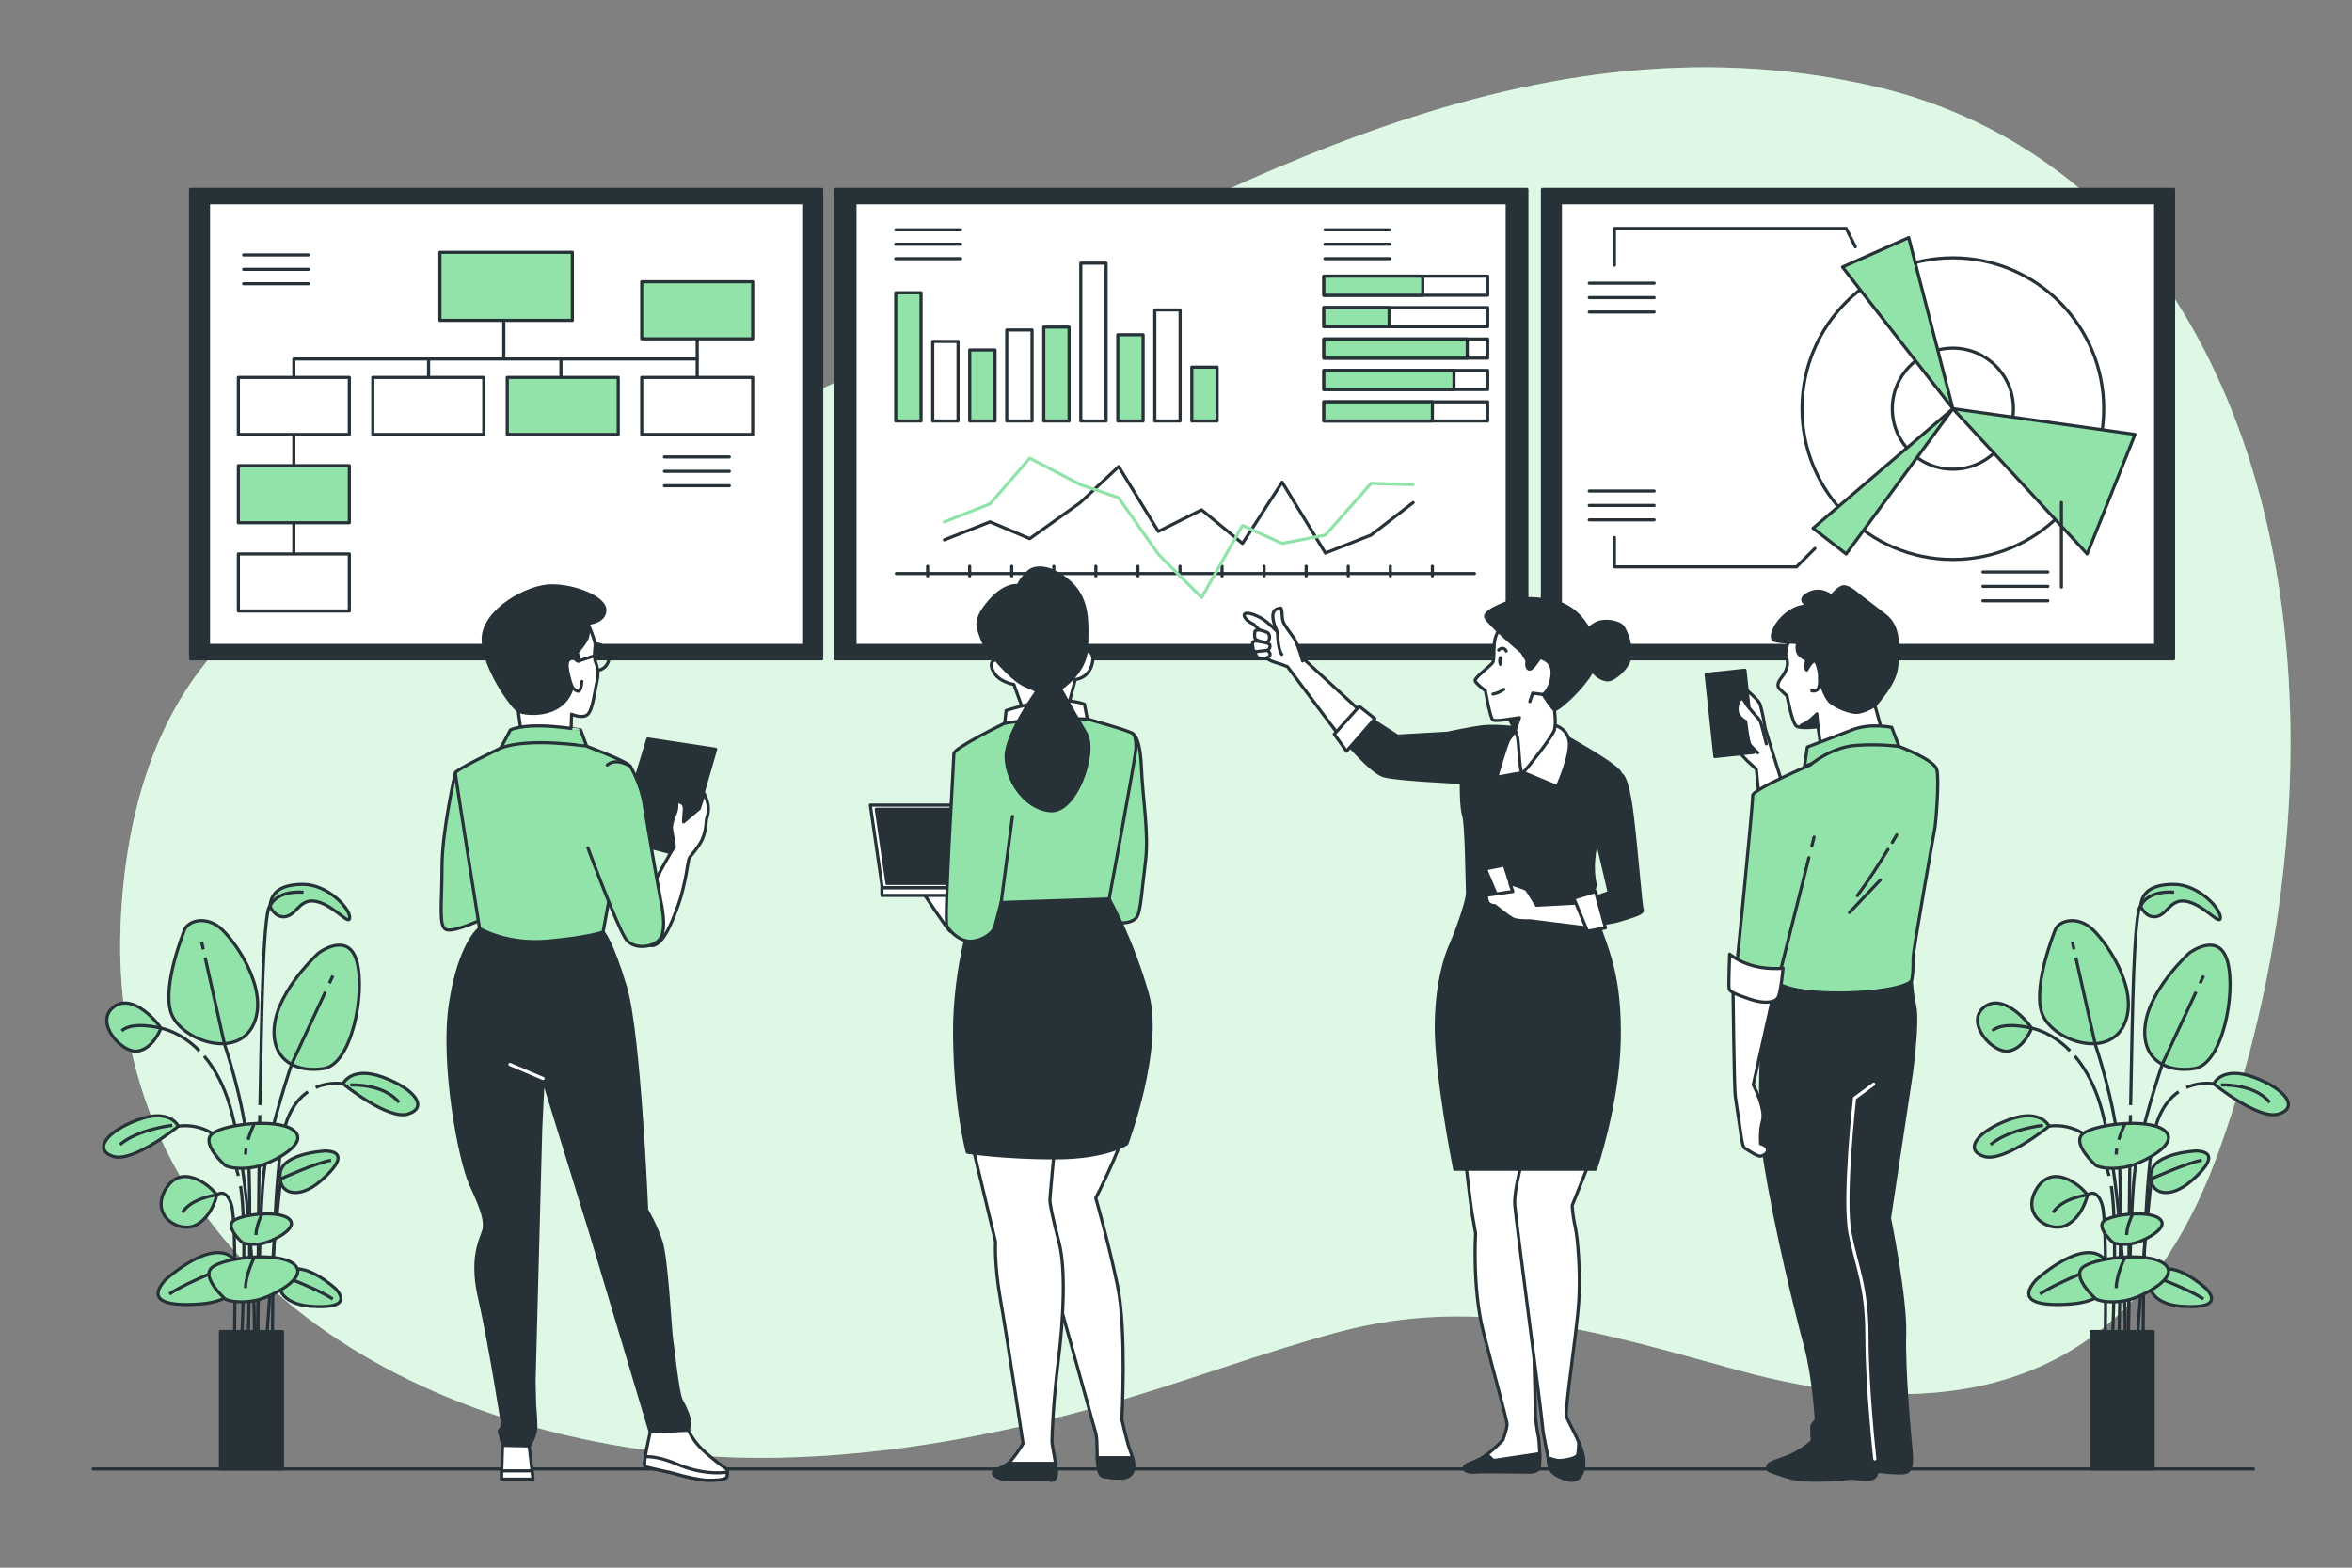 <?xml version="1.0" encoding="utf-8"?>
<!-- Generator: Adobe Illustrator 27.5.0, SVG Export Plug-In . SVG Version: 6.00 Build 0)  -->
<svg version="1.1" xmlns="http://www.w3.org/2000/svg" xmlns:xlink="http://www.w3.org/1999/xlink" x="0px" y="0px"
	 viewBox="0 0 750 500" style="enable-background:new 0 0 750 500;" xml:space="preserve">
<rect x="0" y="0" width="750" height="500" fill="#808080" stroke="none"/>
<g id="Background_Simple">
	<g>
		<path style="fill:#92E3A9;" d="M286.182,112.488c97.474-47.994,197.73-110.752,310.967-85.069
			c35.11,7.963,67.062,27.87,88.661,56.811c57.753,77.387,53.057,195.92,21.679,283.033c-4.095,11.368-9.208,22.393-15.787,32.547
			c-31.847,49.154-85.513,51.47-137.276,37.259c-43.805-12.026-82.614-24.399-127.864-12.17
			c-25.063,6.773-49.35,16.082-74.321,23.167c-33.997,9.646-69.046,16.199-104.452,16.862
			C154.12,466.684,47.122,418.9,38.823,314.297c-0.538-6.779-0.633-13.592-0.328-20.385c1.871-41.759,15.672-83.579,53.925-105.26
			c38.459-21.798,84.089-30.416,125.228-45.876C241.041,133.985,263.74,123.538,286.182,112.488z"/>
		<path style="opacity:0.7;fill:#FFFFFF;" d="M286.182,112.488c97.474-47.994,197.73-110.752,310.967-85.069
			c35.11,7.963,67.062,27.87,88.661,56.811c57.753,77.387,53.057,195.92,21.679,283.033c-4.095,11.368-9.208,22.393-15.787,32.547
			c-31.847,49.154-85.513,51.47-137.276,37.259c-43.805-12.026-82.614-24.399-127.864-12.17
			c-25.063,6.773-49.35,16.082-74.321,23.167c-33.997,9.646-69.046,16.199-104.452,16.862
			C154.12,466.684,47.122,418.9,38.823,314.297c-0.538-6.779-0.633-13.592-0.328-20.385c1.871-41.759,15.672-83.579,53.925-105.26
			c38.459-21.798,84.089-30.416,125.228-45.876C241.041,133.985,263.74,123.538,286.182,112.488z"/>
	</g>
</g>
<g id="Floor">
	
		<line style="fill:none;stroke:#263238;stroke-linecap:round;stroke-linejoin:round;stroke-miterlimit:10;" x1="29.706" y1="468.525" x2="718.572" y2="468.525"/>
</g>
<g id="Plants">
	<g>
		<g>
			<path style="fill:#92E3A9;stroke:#263238;stroke-linecap:round;stroke-linejoin:round;stroke-miterlimit:10;" d="M51.321,327.928
				c0,0-2.337,6.428-7.305,7.305c-4.967,0.877-13.733-8.765-8.181-13.733C41.387,316.533,48.983,324.422,51.321,327.928z"/>
			<path style="fill:#92E3A9;stroke:#263238;stroke-linecap:round;stroke-linejoin:round;stroke-miterlimit:10;" d="M58.917,296.372
				c0,0-7.305,17.823-4.383,26.589c2.922,8.766,21.037,15.194,26.297,3.798c5.259-11.395-6.428-27.465-10.811-30.971
				C65.638,292.281,60.378,293.45,58.917,296.372z"/>
			<path style="fill:#92E3A9;stroke:#263238;stroke-linecap:round;stroke-linejoin:round;stroke-miterlimit:10;" d="
				M101.576,303.969c0,0-12.564,11.395-14.025,22.79c-1.461,11.395,7.012,15.486,15.778,14.025
				c8.765-1.461,13.148-23.667,10.519-33.893C111.218,296.664,101.576,303.969,101.576,303.969z"/>
			<g>
				<path style="fill:#92E3A9;stroke:#263238;stroke-linecap:round;stroke-linejoin:round;stroke-miterlimit:10;" d="
					M103.914,367.08c0,0-14.025,0.585-14.609,7.305c-0.584,6.72,6.136,8.181,12.856,2.337
					C108.881,370.879,109.757,367.373,103.914,367.08z"/>
				<path style="fill:none;stroke:#263238;stroke-miterlimit:10;" d="M89.537,375.987c0,0,11.053-5.057,16.031-5.935"/>
			</g>
			<g>
				<path style="fill:#92E3A9;stroke:#263238;stroke-linecap:round;stroke-linejoin:round;stroke-miterlimit:10;" d="
					M107.04,411.053c0,0-10.302-9.534-15.48-5.211c-5.178,4.323-1.477,10.119,7.405,10.766
					C107.848,417.254,110.953,415.404,107.04,411.053z"/>
				<path style="fill:none;stroke:#263238;stroke-miterlimit:10;" d="M90.588,407.135c0,0,11.379,4.274,15.511,7.185"/>
			</g>
			<g>
				<path style="fill:#92E3A9;stroke:#263238;stroke-linecap:round;stroke-linejoin:round;stroke-miterlimit:10;" d="
					M52.699,408.245c0,0,14.201-13.143,21.339-7.184c7.138,5.96,2.035,13.949-10.209,14.84
					C51.586,416.793,47.306,414.242,52.699,408.245z"/>
				<path style="fill:none;stroke:#263238;stroke-miterlimit:10;" d="M75.378,402.845c0,0-15.685,5.892-21.381,9.904"/>
			</g>
			<path style="fill:#92E3A9;stroke:#263238;stroke-linecap:round;stroke-linejoin:round;stroke-miterlimit:10;" d="M69.144,381.105
				c0,0-1.461,7.012-6.72,9.642c-5.259,2.63-14.609-2.922-9.642-11.395C57.749,370.879,66.514,377.599,69.144,381.105z"/>
			<path style="fill:#92E3A9;stroke:#263238;stroke-linecap:round;stroke-linejoin:round;stroke-miterlimit:10;" d="M56.872,359.192
				c0,0-2.63-5.844-12.856-2.045c-10.226,3.798-14.317,9.642-7.889,11.687C42.555,370.879,56.872,359.192,56.872,359.192z"/>
			<path style="fill:none;stroke:#263238;stroke-miterlimit:10;" d="M54.914,358.925c0,0-10.833,1.171-16.689,6.149"/>
			<path style="fill:#92E3A9;stroke:#263238;stroke-linecap:round;stroke-linejoin:round;stroke-miterlimit:10;" d="M86.09,289.068
				c0,0,1.753,4.091,5.259,3.214c3.506-0.876,4.383-6.136,9.934-4.675c5.552,1.461,10.226,7.889,10.226,4.967
				s-7.012-10.519-14.901-10.519C88.72,282.055,86.383,285.269,86.09,289.068z"/>
			<path style="fill:none;stroke:#263238;stroke-miterlimit:10;" d="M56.872,359.192c0,0,12.581-2.415,17.82,11.556
				c0.514,1.371,0.948,2.805,1.313,4.276"/>
			<path style="fill:#92E3A9;stroke:#263238;stroke-linecap:round;stroke-linejoin:round;stroke-miterlimit:10;" d="
				M109.379,345.657c0,0,2.63-5.844,12.856-2.045c10.226,3.798,14.317,9.642,7.889,11.687
				C123.696,357.344,109.379,345.657,109.379,345.657z"/>
			<path style="fill:none;stroke:#263238;stroke-miterlimit:10;" d="M111.716,346.042c0,0,10.541-0.586,15.518,5.563"/>
			<path style="fill:none;stroke:#263238;stroke-miterlimit:10;" d="M109.379,345.657c0,0-4.17-0.801-8.709,1.187"/>
			<path style="fill:none;stroke:#263238;stroke-miterlimit:10;" d="M63.579,335.175c-6.167-6.297-12.258-7.248-12.258-7.248
				s-8.997-2.381-12.51,0.84"/>
			<g>
				<line style="fill:none;stroke:#263238;stroke-miterlimit:10;" x1="64.83" y1="302.809" x2="64.283" y2="300.367"/>
				<path style="fill:none;stroke:#263238;stroke-miterlimit:10;" d="M79.059,431.98c0,0,1.31-50.318,0-65.598
					c-1.31-15.281-7.422-33.181-7.422-33.181l-6.227-27.804"/>
				<line style="fill:none;stroke:#263238;stroke-miterlimit:10;" x1="105.027" y1="313.612" x2="106.153" y2="311.2"/>
				<path style="fill:none;stroke:#263238;stroke-miterlimit:10;" d="M82.114,431.924c0,0,0.437-45.896,2.183-58.994
					c1.746-13.098,8.732-33.618,8.732-33.618l10.72-22.965"/>
				<path style="fill:none;stroke:#263238;stroke-miterlimit:10;" d="M89.537,375.987c0,0-3.056,26.313-4.802,56.001"/>
				<path style="fill:none;stroke:#263238;stroke-miterlimit:10;" d="M74.692,431.924c0,0,0.873-41.967-0.873-47.643
					c-1.746-5.676-4.676-3.177-4.676-3.177s-8.081,0.951-11.009,5.635"/>
				<path style="fill:none;stroke:#263238;stroke-miterlimit:10;" d="M76.698,378.292c2.284,12.799,0.177,53.676,0.177,53.676"/>
				<path style="fill:none;stroke:#263238;stroke-miterlimit:10;" d="M98.195,348.216c-2.529,1.731-4.959,4.524-6.636,8.997
					c-5.239,13.971-4.642,74.775-4.642,74.775"/>
				<path style="fill:none;stroke:#263238;stroke-miterlimit:10;" d="M65.099,336.841c2.729,3.205,5.376,7.538,7.41,13.386
					c6.986,20.083,9.605,72.092,8.295,81.697"/>
				<path style="fill:none;stroke:#263238;stroke-miterlimit:10;" d="M82.841,355.636c-0.425,25.347-0.726,76.288-0.726,76.288"/>
			</g>
			<path style="fill:none;stroke:#263238;stroke-miterlimit:10;" d="M82.894,352.482c0.288-16.76,0.627-33.163,0.967-41.985
				c0.873-22.703,2.229-21.43,2.229-21.43s1.616-5.097,10.693-4.512"/>
			<g>
				<path style="fill:#92E3A9;stroke:#263238;stroke-linecap:round;stroke-linejoin:round;stroke-miterlimit:10;" d="
					M71.713,371.622c0,0-7.305-6.514-4.383-9.717c2.922-3.204,21.037-5.553,26.297-1.388c5.259,4.165-6.428,10.038-10.811,11.319
					C78.434,373.117,73.174,372.69,71.713,371.622z"/>
				<path style="fill:none;stroke:#263238;stroke-miterlimit:10;" d="M78.459,366.289c-0.102,0.659-0.162,1.315-0.162,1.945"/>
				<path style="fill:none;stroke:#263238;stroke-miterlimit:10;" d="M80.971,358.684c0,0-1.087,2.174-1.875,4.839"/>
			</g>
			<g>
				<path style="fill:#92E3A9;stroke:#263238;stroke-linecap:round;stroke-linejoin:round;stroke-miterlimit:10;" d="
					M71.713,414.212c0,0-7.305-6.514-4.383-9.718c2.922-3.203,21.037-5.553,26.297-1.388c5.259,4.165-6.428,10.038-10.811,11.319
					C78.434,415.707,73.174,415.28,71.713,414.212z"/>
				<path style="fill:none;stroke:#263238;stroke-miterlimit:10;" d="M80.971,401.274c0,0-2.674,5.348-2.674,9.549"/>
			</g>
			<g>
				<path style="fill:#92E3A9;stroke:#263238;stroke-linecap:round;stroke-linejoin:round;stroke-miterlimit:10;" d="M77.151,396.2
					c0,0-4.959-4.423-2.976-6.598c1.984-2.175,14.283-3.77,17.854-0.943c3.571,2.828-4.364,6.815-7.34,7.685
					C81.714,397.215,78.143,396.925,77.151,396.2z"/>
				<path style="fill:none;stroke:#263238;stroke-miterlimit:10;" d="M83.437,387.415c0,0-1.815,3.631-1.815,6.484"/>
			</g>
		</g>
		
			<rect x="70.291" y="424.68" style="fill:#263238;stroke:#263238;stroke-linecap:round;stroke-linejoin:round;stroke-miterlimit:10;" width="19.773" height="43.845"/>
	</g>
	<g>
		<g>
			<path style="fill:#92E3A9;stroke:#263238;stroke-linecap:round;stroke-linejoin:round;stroke-miterlimit:10;" d="
				M647.843,327.928c0,0-2.337,6.428-7.305,7.305c-4.967,0.877-13.733-8.765-8.181-13.733
				C637.909,316.533,645.506,324.422,647.843,327.928z"/>
			<path style="fill:#92E3A9;stroke:#263238;stroke-linecap:round;stroke-linejoin:round;stroke-miterlimit:10;" d="M655.44,296.372
				c0,0-7.305,17.823-4.383,26.589c2.922,8.766,21.037,15.194,26.297,3.798c5.259-11.395-6.428-27.465-10.811-30.971
				C662.16,292.281,656.901,293.45,655.44,296.372z"/>
			<path style="fill:#92E3A9;stroke:#263238;stroke-linecap:round;stroke-linejoin:round;stroke-miterlimit:10;" d="
				M698.099,303.969c0,0-12.564,11.395-14.025,22.79c-1.461,11.395,7.012,15.486,15.778,14.025
				c8.765-1.461,13.148-23.667,10.519-33.893C707.741,296.664,698.099,303.969,698.099,303.969z"/>
			<g>
				<path style="fill:#92E3A9;stroke:#263238;stroke-linecap:round;stroke-linejoin:round;stroke-miterlimit:10;" d="
					M700.436,367.08c0,0-14.025,0.585-14.609,7.305c-0.584,6.72,6.136,8.181,12.856,2.337
					C705.404,370.879,706.28,367.373,700.436,367.08z"/>
				<path style="fill:none;stroke:#263238;stroke-miterlimit:10;" d="M686.059,375.987c0,0,11.053-5.057,16.031-5.935"/>
			</g>
			<g>
				<path style="fill:#92E3A9;stroke:#263238;stroke-linecap:round;stroke-linejoin:round;stroke-miterlimit:10;" d="
					M703.563,411.053c0,0-10.302-9.534-15.48-5.211c-5.178,4.323-1.477,10.119,7.405,10.766
					C704.371,417.254,707.475,415.404,703.563,411.053z"/>
				<path style="fill:none;stroke:#263238;stroke-miterlimit:10;" d="M687.111,407.135c0,0,11.379,4.274,15.511,7.185"/>
			</g>
			<g>
				<path style="fill:#92E3A9;stroke:#263238;stroke-linecap:round;stroke-linejoin:round;stroke-miterlimit:10;" d="
					M649.222,408.245c0,0,14.201-13.143,21.339-7.184c7.138,5.96,2.035,13.949-10.208,14.84
					C648.108,416.793,643.828,414.242,649.222,408.245z"/>
				<path style="fill:none;stroke:#263238;stroke-miterlimit:10;" d="M671.901,402.845c0,0-15.685,5.892-21.381,9.904"/>
			</g>
			<path style="fill:#92E3A9;stroke:#263238;stroke-linecap:round;stroke-linejoin:round;stroke-miterlimit:10;" d="
				M665.667,381.105c0,0-1.461,7.012-6.72,9.642c-5.259,2.63-14.609-2.922-9.642-11.395
				C654.271,370.879,663.037,377.599,665.667,381.105z"/>
			<path style="fill:#92E3A9;stroke:#263238;stroke-linecap:round;stroke-linejoin:round;stroke-miterlimit:10;" d="
				M653.395,359.192c0,0-2.63-5.844-12.856-2.045c-10.226,3.798-14.317,9.642-7.889,11.687
				C639.078,370.879,653.395,359.192,653.395,359.192z"/>
			<path style="fill:none;stroke:#263238;stroke-miterlimit:10;" d="M651.437,358.925c0,0-10.833,1.171-16.689,6.149"/>
			<path style="fill:#92E3A9;stroke:#263238;stroke-linecap:round;stroke-linejoin:round;stroke-miterlimit:10;" d="
				M682.613,289.068c0,0,1.753,4.091,5.259,3.214c3.506-0.876,4.383-6.136,9.934-4.675c5.552,1.461,10.226,7.889,10.226,4.967
				s-7.012-10.519-14.901-10.519C685.243,282.055,682.905,285.269,682.613,289.068z"/>
			<path style="fill:none;stroke:#263238;stroke-miterlimit:10;" d="M653.395,359.192c0,0,12.581-2.415,17.82,11.556
				c0.514,1.371,0.948,2.805,1.313,4.276"/>
			<path style="fill:#92E3A9;stroke:#263238;stroke-linecap:round;stroke-linejoin:round;stroke-miterlimit:10;" d="
				M705.902,345.657c0,0,2.63-5.844,12.856-2.045c10.226,3.798,14.317,9.642,7.889,11.687
				C720.219,357.344,705.902,345.657,705.902,345.657z"/>
			<path style="fill:none;stroke:#263238;stroke-miterlimit:10;" d="M708.239,346.042c0,0,10.54-0.586,15.518,5.563"/>
			<path style="fill:none;stroke:#263238;stroke-miterlimit:10;" d="M705.902,345.657c0,0-4.171-0.801-8.709,1.187"/>
			<path style="fill:none;stroke:#263238;stroke-miterlimit:10;" d="M660.102,335.175c-6.167-6.297-12.258-7.248-12.258-7.248
				s-8.997-2.381-12.51,0.84"/>
			<g>
				<line style="fill:none;stroke:#263238;stroke-miterlimit:10;" x1="661.353" y1="302.809" x2="660.806" y2="300.367"/>
				<path style="fill:none;stroke:#263238;stroke-miterlimit:10;" d="M675.581,431.98c0,0,1.31-50.318,0-65.598
					c-1.31-15.281-7.422-33.181-7.422-33.181l-6.226-27.804"/>
				<line style="fill:none;stroke:#263238;stroke-miterlimit:10;" x1="701.55" y1="313.612" x2="702.676" y2="311.2"/>
				<path style="fill:none;stroke:#263238;stroke-miterlimit:10;" d="M678.637,431.924c0,0,0.437-45.896,2.183-58.994
					c1.746-13.098,8.732-33.618,8.732-33.618l10.72-22.965"/>
				<path style="fill:none;stroke:#263238;stroke-miterlimit:10;" d="M686.059,375.987c0,0-3.056,26.313-4.802,56.001"/>
				<path style="fill:none;stroke:#263238;stroke-miterlimit:10;" d="M671.215,431.924c0,0,0.873-41.967-0.873-47.643
					c-1.746-5.676-4.676-3.177-4.676-3.177s-8.081,0.951-11.009,5.635"/>
				<path style="fill:none;stroke:#263238;stroke-miterlimit:10;" d="M673.221,378.292c2.284,12.799,0.177,53.676,0.177,53.676"/>
				<path style="fill:none;stroke:#263238;stroke-miterlimit:10;" d="M694.718,348.216c-2.529,1.731-4.959,4.524-6.636,8.997
					c-5.239,13.971-4.642,74.775-4.642,74.775"/>
				<path style="fill:none;stroke:#263238;stroke-miterlimit:10;" d="M661.622,336.841c2.729,3.205,5.376,7.538,7.41,13.386
					c6.985,20.083,9.605,72.092,8.295,81.697"/>
				<path style="fill:none;stroke:#263238;stroke-miterlimit:10;" d="M679.363,355.636c-0.425,25.347-0.726,76.288-0.726,76.288"/>
			</g>
			<path style="fill:none;stroke:#263238;stroke-miterlimit:10;" d="M679.417,352.482c0.288-16.76,0.627-33.163,0.967-41.985
				c0.873-22.703,2.229-21.43,2.229-21.43s1.616-5.097,10.693-4.512"/>
			<g>
				<path style="fill:#92E3A9;stroke:#263238;stroke-linecap:round;stroke-linejoin:round;stroke-miterlimit:10;" d="
					M668.236,371.622c0,0-7.305-6.514-4.383-9.717c2.922-3.204,21.037-5.553,26.297-1.388c5.259,4.165-6.428,10.038-10.811,11.319
					C674.956,373.117,669.697,372.69,668.236,371.622z"/>
				<path style="fill:none;stroke:#263238;stroke-miterlimit:10;" d="M674.982,366.289c-0.102,0.659-0.162,1.315-0.162,1.945"/>
				<path style="fill:none;stroke:#263238;stroke-miterlimit:10;" d="M677.494,358.684c0,0-1.087,2.174-1.875,4.839"/>
			</g>
			<g>
				<path style="fill:#92E3A9;stroke:#263238;stroke-linecap:round;stroke-linejoin:round;stroke-miterlimit:10;" d="
					M668.236,414.212c0,0-7.305-6.514-4.383-9.718c2.922-3.203,21.037-5.553,26.297-1.388c5.259,4.165-6.428,10.038-10.811,11.319
					C674.956,415.707,669.697,415.28,668.236,414.212z"/>
				<path style="fill:none;stroke:#263238;stroke-miterlimit:10;" d="M677.494,401.274c0,0-2.674,5.348-2.674,9.549"/>
			</g>
			<g>
				<path style="fill:#92E3A9;stroke:#263238;stroke-linecap:round;stroke-linejoin:round;stroke-miterlimit:10;" d="M673.674,396.2
					c0,0-4.96-4.423-2.976-6.598c1.984-2.175,14.283-3.77,17.854-0.943c3.571,2.828-4.364,6.815-7.34,7.685
					C678.237,397.215,674.666,396.925,673.674,396.2z"/>
				<path style="fill:none;stroke:#263238;stroke-miterlimit:10;" d="M679.959,387.415c0,0-1.815,3.631-1.815,6.484"/>
			</g>
		</g>
		
			<rect x="666.813" y="424.68" style="fill:#263238;stroke:#263238;stroke-linecap:round;stroke-linejoin:round;stroke-miterlimit:10;" width="19.773" height="43.845"/>
	</g>
</g>
<g id="Screen_3">
	<g>
		
			<rect x="491.849" y="60.423" style="fill:#263238;stroke:#263238;stroke-linecap:round;stroke-linejoin:round;stroke-miterlimit:10;" width="201.256" height="149.7"/>
		
			<rect x="497.564" y="64.674" style="fill:#FFFFFF;stroke:#263238;stroke-linecap:round;stroke-linejoin:round;stroke-miterlimit:10;" width="189.826" height="141.197"/>
	</g>
</g>
<g id="Screen_2">
	<g>
		
			<rect x="266.368" y="60.423" style="fill:#263238;stroke:#263238;stroke-linecap:round;stroke-linejoin:round;stroke-miterlimit:10;" width="220.512" height="149.7"/>
		
			<rect x="272.63" y="64.674" style="fill:#FFFFFF;stroke:#263238;stroke-linecap:round;stroke-linejoin:round;stroke-miterlimit:10;" width="207.988" height="141.197"/>
	</g>
</g>
<g id="Screen_1">
	<g>
		
			<rect x="60.764" y="60.423" style="fill:#263238;stroke:#263238;stroke-linecap:round;stroke-linejoin:round;stroke-miterlimit:10;" width="201.256" height="149.7"/>
		
			<rect x="66.479" y="64.674" style="fill:#FFFFFF;stroke:#263238;stroke-linecap:round;stroke-linejoin:round;stroke-miterlimit:10;" width="189.826" height="141.197"/>
	</g>
</g>
<g id="Chart_3">
	<g>
		<g>
			
				<line style="fill:none;stroke:#263238;stroke-linecap:round;stroke-linejoin:round;stroke-miterlimit:10;" x1="506.776" y1="90.32" x2="527.471" y2="90.32"/>
			
				<line style="fill:none;stroke:#263238;stroke-linecap:round;stroke-linejoin:round;stroke-miterlimit:10;" x1="506.776" y1="94.918" x2="527.471" y2="94.918"/>
			
				<line style="fill:none;stroke:#263238;stroke-linecap:round;stroke-linejoin:round;stroke-miterlimit:10;" x1="506.776" y1="99.517" x2="527.471" y2="99.517"/>
		</g>
		<g>
			
				<line style="fill:none;stroke:#263238;stroke-linecap:round;stroke-linejoin:round;stroke-miterlimit:10;" x1="632.311" y1="182.417" x2="653.006" y2="182.417"/>
			
				<line style="fill:none;stroke:#263238;stroke-linecap:round;stroke-linejoin:round;stroke-miterlimit:10;" x1="632.311" y1="187.016" x2="653.006" y2="187.016"/>
			
				<line style="fill:none;stroke:#263238;stroke-linecap:round;stroke-linejoin:round;stroke-miterlimit:10;" x1="632.311" y1="191.615" x2="653.006" y2="191.615"/>
		</g>
		<g>
			
				<line style="fill:none;stroke:#263238;stroke-linecap:round;stroke-linejoin:round;stroke-miterlimit:10;" x1="506.776" y1="156.607" x2="527.471" y2="156.607"/>
			
				<line style="fill:none;stroke:#263238;stroke-linecap:round;stroke-linejoin:round;stroke-miterlimit:10;" x1="506.776" y1="161.205" x2="527.471" y2="161.205"/>
			
				<line style="fill:none;stroke:#263238;stroke-linecap:round;stroke-linejoin:round;stroke-miterlimit:10;" x1="506.776" y1="165.804" x2="527.471" y2="165.804"/>
		</g>
		<path style="fill:#FFFFFF;stroke:#263238;stroke-linecap:round;stroke-linejoin:round;stroke-miterlimit:10;" d="M622.728,82.241
			c-26.566,0-48.102,21.536-48.102,48.102c0,26.566,21.536,48.102,48.102,48.102c26.566,0,48.102-21.536,48.102-48.102
			C670.83,103.777,649.294,82.241,622.728,82.241z M622.728,149.654c-10.665,0-19.311-8.646-19.311-19.311
			c0-10.665,8.646-19.311,19.311-19.311c10.665,0,19.311,8.646,19.311,19.311C642.04,141.008,633.394,149.654,622.728,149.654z"/>
		<polygon style="fill:#92E3A9;stroke:#263238;stroke-linecap:round;stroke-linejoin:round;stroke-miterlimit:10;" points="
			622.728,130.343 587.531,85.174 608.65,75.788 		"/>
		<polygon style="fill:#92E3A9;stroke:#263238;stroke-linecap:round;stroke-linejoin:round;stroke-miterlimit:10;" points="
			622.728,130.343 578.146,168.473 588.705,176.685 		"/>
		<polygon style="fill:#92E3A9;stroke:#263238;stroke-linecap:round;stroke-linejoin:round;stroke-miterlimit:10;" points="
			622.728,130.343 665.551,176.685 680.803,138.556 		"/>
		<polyline style="fill:#FFFFFF;stroke:#263238;stroke-linecap:round;stroke-linejoin:round;stroke-miterlimit:10;" points="
			591.638,78.721 588.705,72.855 514.792,72.855 514.792,84.587 		"/>
		<polyline style="fill:#FFFFFF;stroke:#263238;stroke-linecap:round;stroke-linejoin:round;stroke-miterlimit:10;" points="
			578.732,174.926 572.866,180.792 514.792,180.792 514.792,171.406 		"/>
		
			<line style="fill:#FFFFFF;stroke:#263238;stroke-linecap:round;stroke-linejoin:round;stroke-miterlimit:10;" x1="657.338" y1="160.26" x2="657.338" y2="187.244"/>
	</g>
</g>
<g id="Chart_2">
	<g>
		<g>
			<g>
				
					<line style="fill:none;stroke:#263238;stroke-linecap:round;stroke-linejoin:round;stroke-miterlimit:10;" x1="285.829" y1="182.911" x2="470.162" y2="182.911"/>
				
					<line style="fill:none;stroke:#263238;stroke-linecap:round;stroke-linejoin:round;stroke-miterlimit:10;" x1="295.793" y1="183.678" x2="295.793" y2="180.612"/>
				
					<line style="fill:none;stroke:#263238;stroke-linecap:round;stroke-linejoin:round;stroke-miterlimit:10;" x1="309.206" y1="183.678" x2="309.206" y2="180.612"/>
				
					<line style="fill:none;stroke:#263238;stroke-linecap:round;stroke-linejoin:round;stroke-miterlimit:10;" x1="322.619" y1="183.678" x2="322.619" y2="180.612"/>
				
					<line style="fill:none;stroke:#263238;stroke-linecap:round;stroke-linejoin:round;stroke-miterlimit:10;" x1="336.032" y1="183.678" x2="336.032" y2="180.612"/>
				
					<line style="fill:none;stroke:#263238;stroke-linecap:round;stroke-linejoin:round;stroke-miterlimit:10;" x1="349.445" y1="183.678" x2="349.445" y2="180.612"/>
				
					<line style="fill:none;stroke:#263238;stroke-linecap:round;stroke-linejoin:round;stroke-miterlimit:10;" x1="362.858" y1="183.678" x2="362.858" y2="180.612"/>
				
					<line style="fill:none;stroke:#263238;stroke-linecap:round;stroke-linejoin:round;stroke-miterlimit:10;" x1="376.271" y1="183.678" x2="376.271" y2="180.612"/>
				
					<line style="fill:none;stroke:#263238;stroke-linecap:round;stroke-linejoin:round;stroke-miterlimit:10;" x1="389.684" y1="183.678" x2="389.684" y2="180.612"/>
				
					<line style="fill:none;stroke:#263238;stroke-linecap:round;stroke-linejoin:round;stroke-miterlimit:10;" x1="403.097" y1="183.678" x2="403.097" y2="180.612"/>
				
					<line style="fill:none;stroke:#263238;stroke-linecap:round;stroke-linejoin:round;stroke-miterlimit:10;" x1="416.51" y1="183.678" x2="416.51" y2="180.612"/>
				
					<line style="fill:none;stroke:#263238;stroke-linecap:round;stroke-linejoin:round;stroke-miterlimit:10;" x1="429.923" y1="183.678" x2="429.923" y2="180.612"/>
				
					<line style="fill:none;stroke:#263238;stroke-linecap:round;stroke-linejoin:round;stroke-miterlimit:10;" x1="443.336" y1="183.678" x2="443.336" y2="180.612"/>
				
					<line style="fill:none;stroke:#263238;stroke-linecap:round;stroke-linejoin:round;stroke-miterlimit:10;" x1="456.749" y1="183.678" x2="456.749" y2="180.612"/>
			</g>
			<polyline style="fill:none;stroke:#263238;stroke-linecap:round;stroke-linejoin:round;stroke-miterlimit:10;" points="
				301.158,172.181 315.721,166.432 328.368,171.798 344.463,160.301 356.727,148.804 369.373,169.498 383.169,162.6 
				396.199,173.331 408.846,153.786 422.642,176.396 437.204,170.648 450.617,160.301 			"/>
			<polyline style="fill:none;stroke:#92E3A9;stroke-linecap:round;stroke-linejoin:round;stroke-miterlimit:10;" points="
				301.158,166.432 315.721,160.684 328.368,146.121 344.463,154.552 356.727,158.768 369.373,176.779 383.169,190.576 
				396.199,167.582 408.846,173.331 422.642,170.648 437.204,154.169 450.617,154.552 			"/>
		</g>
		<g>
			
				<rect x="285.624" y="93.377" style="fill:#92E3A9;stroke:#263238;stroke-linecap:round;stroke-linejoin:round;stroke-miterlimit:10;" width="8.075" height="40.884"/>
			
				<rect x="297.426" y="108.891" style="fill:#FFFFFF;stroke:#263238;stroke-linecap:round;stroke-linejoin:round;stroke-miterlimit:10;" width="8.075" height="25.37"/>
			
				<rect x="309.228" y="111.629" style="fill:#92E3A9;stroke:#263238;stroke-linecap:round;stroke-linejoin:round;stroke-miterlimit:10;" width="8.075" height="22.632"/>
			
				<rect x="321.03" y="105.241" style="fill:#FFFFFF;stroke:#263238;stroke-linecap:round;stroke-linejoin:round;stroke-miterlimit:10;" width="8.075" height="29.02"/>
			
				<rect x="332.832" y="104.328" style="fill:#92E3A9;stroke:#263238;stroke-linecap:round;stroke-linejoin:round;stroke-miterlimit:10;" width="8.075" height="29.933"/>
			
				<rect x="344.634" y="83.947" style="fill:#FFFFFF;stroke:#263238;stroke-linecap:round;stroke-linejoin:round;stroke-miterlimit:10;" width="8.075" height="50.314"/>
			
				<rect x="356.436" y="106.762" style="fill:#92E3A9;stroke:#263238;stroke-linecap:round;stroke-linejoin:round;stroke-miterlimit:10;" width="8.075" height="27.499"/>
			
				<rect x="368.238" y="98.853" style="fill:#FFFFFF;stroke:#263238;stroke-linecap:round;stroke-linejoin:round;stroke-miterlimit:10;" width="8.075" height="35.409"/>
			
				<rect x="380.04" y="117.104" style="fill:#92E3A9;stroke:#263238;stroke-linecap:round;stroke-linejoin:round;stroke-miterlimit:10;" width="8.075" height="17.157"/>
		</g>
		<g>
			<g>
				
					<rect x="422.148" y="88.076" style="fill:#FFFFFF;stroke:#263238;stroke-linecap:round;stroke-linejoin:round;stroke-miterlimit:10;" width="52.23" height="6.097"/>
				
					<rect x="422.148" y="98.098" style="fill:#FFFFFF;stroke:#263238;stroke-linecap:round;stroke-linejoin:round;stroke-miterlimit:10;" width="52.23" height="6.097"/>
				
					<rect x="422.148" y="108.12" style="fill:#FFFFFF;stroke:#263238;stroke-linecap:round;stroke-linejoin:round;stroke-miterlimit:10;" width="52.23" height="6.097"/>
				
					<rect x="422.148" y="118.142" style="fill:#FFFFFF;stroke:#263238;stroke-linecap:round;stroke-linejoin:round;stroke-miterlimit:10;" width="52.23" height="6.097"/>
				
					<rect x="422.148" y="128.164" style="fill:#FFFFFF;stroke:#263238;stroke-linecap:round;stroke-linejoin:round;stroke-miterlimit:10;" width="52.23" height="6.097"/>
			</g>
			<g>
				
					<rect x="422.148" y="88.076" style="fill:#92E3A9;stroke:#263238;stroke-linecap:round;stroke-linejoin:round;stroke-miterlimit:10;" width="31.535" height="6.097"/>
				
					<rect x="422.148" y="98.098" style="fill:#92E3A9;stroke:#263238;stroke-linecap:round;stroke-linejoin:round;stroke-miterlimit:10;" width="20.805" height="6.097"/>
				
					<rect x="422.148" y="108.12" style="fill:#92E3A9;stroke:#263238;stroke-linecap:round;stroke-linejoin:round;stroke-miterlimit:10;" width="45.715" height="6.097"/>
				
					<rect x="422.148" y="118.142" style="fill:#92E3A9;stroke:#263238;stroke-linecap:round;stroke-linejoin:round;stroke-miterlimit:10;" width="41.499" height="6.097"/>
				
					<rect x="422.148" y="128.164" style="fill:#92E3A9;stroke:#263238;stroke-linecap:round;stroke-linejoin:round;stroke-miterlimit:10;" width="34.601" height="6.097"/>
			</g>
		</g>
		<g>
			
				<line style="fill:none;stroke:#263238;stroke-linecap:round;stroke-linejoin:round;stroke-miterlimit:10;" x1="285.624" y1="73.308" x2="306.318" y2="73.308"/>
			
				<line style="fill:none;stroke:#263238;stroke-linecap:round;stroke-linejoin:round;stroke-miterlimit:10;" x1="285.624" y1="77.907" x2="306.318" y2="77.907"/>
			
				<line style="fill:none;stroke:#263238;stroke-linecap:round;stroke-linejoin:round;stroke-miterlimit:10;" x1="285.624" y1="82.505" x2="306.318" y2="82.505"/>
		</g>
		<g>
			
				<line style="fill:none;stroke:#263238;stroke-linecap:round;stroke-linejoin:round;stroke-miterlimit:10;" x1="422.492" y1="73.308" x2="443.186" y2="73.308"/>
			
				<line style="fill:none;stroke:#263238;stroke-linecap:round;stroke-linejoin:round;stroke-miterlimit:10;" x1="422.492" y1="77.907" x2="443.186" y2="77.907"/>
			
				<line style="fill:none;stroke:#263238;stroke-linecap:round;stroke-linejoin:round;stroke-miterlimit:10;" x1="422.492" y1="82.505" x2="443.186" y2="82.505"/>
		</g>
	</g>
</g>
<g id="Chart_1">
	<g>
		<g>
			
				<line style="fill:none;stroke:#263238;stroke-linecap:round;stroke-linejoin:round;stroke-miterlimit:10;" x1="211.868" y1="145.73" x2="232.563" y2="145.73"/>
			
				<line style="fill:none;stroke:#263238;stroke-linecap:round;stroke-linejoin:round;stroke-miterlimit:10;" x1="211.868" y1="150.329" x2="232.563" y2="150.329"/>
			
				<line style="fill:none;stroke:#263238;stroke-linecap:round;stroke-linejoin:round;stroke-miterlimit:10;" x1="211.868" y1="154.928" x2="232.563" y2="154.928"/>
		</g>
		<g>
			
				<line style="fill:none;stroke:#263238;stroke-linecap:round;stroke-linejoin:round;stroke-miterlimit:10;" x1="77.686" y1="81.305" x2="98.381" y2="81.305"/>
			
				<line style="fill:none;stroke:#263238;stroke-linecap:round;stroke-linejoin:round;stroke-miterlimit:10;" x1="77.686" y1="85.904" x2="98.381" y2="85.904"/>
			
				<line style="fill:none;stroke:#263238;stroke-linecap:round;stroke-linejoin:round;stroke-miterlimit:10;" x1="77.686" y1="90.503" x2="98.381" y2="90.503"/>
		</g>
		<polyline style="fill:none;stroke:#263238;stroke-linecap:round;stroke-linejoin:round;stroke-miterlimit:10;" points="
			93.7,185.778 93.7,114.505 222.246,114.505 		"/>
		
			<line style="fill:none;stroke:#263238;stroke-linecap:round;stroke-linejoin:round;stroke-miterlimit:10;" x1="222.323" y1="98.959" x2="222.323" y2="130.343"/>
		
			<line style="fill:none;stroke:#263238;stroke-linecap:round;stroke-linejoin:round;stroke-miterlimit:10;" x1="178.869" y1="114.925" x2="178.869" y2="126.033"/>
		
			<line style="fill:none;stroke:#263238;stroke-linecap:round;stroke-linejoin:round;stroke-miterlimit:10;" x1="160.652" y1="102.929" x2="160.652" y2="114.037"/>
		
			<line style="fill:none;stroke:#263238;stroke-linecap:round;stroke-linejoin:round;stroke-miterlimit:10;" x1="136.66" y1="114.925" x2="136.66" y2="126.033"/>
		
			<rect x="140.274" y="80.481" style="fill:#92E3A9;stroke:#263238;stroke-linecap:round;stroke-linejoin:round;stroke-miterlimit:10;" width="42.236" height="21.705"/>
		
			<rect x="76.006" y="120.371" style="fill:#FFFFFF;stroke:#263238;stroke-linecap:round;stroke-linejoin:round;stroke-miterlimit:10;" width="35.387" height="18.185"/>
		
			<rect x="76.006" y="148.528" style="fill:#92E3A9;stroke:#263238;stroke-linecap:round;stroke-linejoin:round;stroke-miterlimit:10;" width="35.387" height="18.185"/>
		
			<rect x="76.006" y="176.685" style="fill:#FFFFFF;stroke:#263238;stroke-linecap:round;stroke-linejoin:round;stroke-miterlimit:10;" width="35.387" height="18.185"/>
		
			<rect x="118.881" y="120.371" style="fill:#FFFFFF;stroke:#263238;stroke-linecap:round;stroke-linejoin:round;stroke-miterlimit:10;" width="35.387" height="18.185"/>
		
			<rect x="161.755" y="120.371" style="fill:#92E3A9;stroke:#263238;stroke-linecap:round;stroke-linejoin:round;stroke-miterlimit:10;" width="35.387" height="18.185"/>
		
			<rect x="204.63" y="120.371" style="fill:#FFFFFF;stroke:#263238;stroke-linecap:round;stroke-linejoin:round;stroke-miterlimit:10;" width="35.387" height="18.185"/>
		
			<rect x="204.63" y="89.867" style="fill:#92E3A9;stroke:#263238;stroke-linecap:round;stroke-linejoin:round;stroke-miterlimit:10;" width="35.387" height="18.185"/>
	</g>
</g>
<g id="Character_4">
	<g>
		<g>
			<path style="fill:#FFFFFF;stroke:#263238;stroke-linecap:round;stroke-linejoin:round;stroke-miterlimit:10;" d="M568.02,248.845
				c0,0-5.233-16.608-5.233-16.949c0-0.341-1.024-6.256-1.706-7.621c-0.682-1.365-5.005-5.005-5.005-5.005l-1.82,20.362l2.958,3.071
				l2.844,2.616l0.796,8.19L568.02,248.845z"/>
			
				<rect x="545.692" y="214.12" transform="matrix(0.994 -0.106 0.106 0.994 -21.073 60.086)" style="fill:#263238;stroke:#263238;stroke-linecap:round;stroke-linejoin:round;stroke-miterlimit:10;" width="12.47" height="26.385"/>
			<path style="fill:#FFFFFF;stroke:#263238;stroke-linecap:round;stroke-linejoin:round;stroke-miterlimit:10;" d="
				M563.242,237.242c0,0-1.479-6.37-2.048-7.394c-0.569-1.024-3.64-3.868-4.778-6.029c-1.138-2.161-2.503-0.228-2.503,2.389
				s2.73,3.868,2.73,3.868s0.796,6.598,1.365,7.394c0.569,0.796,2.503,2.616,2.503,2.616"/>
		</g>
		<g>
			<g>
				<path style="fill:#FFFFFF;stroke:#263238;stroke-linecap:round;stroke-linejoin:round;stroke-miterlimit:10;" d="
					M570.92,203.085c0,0-2.154,4.846-1.256,6.82c0.897,1.974-0.18,4.307-1.256,5.743c-1.077,1.436-2.154,2.872-0.897,4.128
					c1.256,1.256,2.333,2.154,2.333,2.154s1.615,8.795,3.051,9.692c1.436,0.897,6.82,0.179,6.82,0.179l1.077,7.718l19.922-4.307
					l-3.59-12.923c0,0-2.872-15.076-8.077-20.82C583.843,195.726,573.254,200.033,570.92,203.085z"/>
				<path style="fill:#263238;stroke:#263238;stroke-linecap:round;stroke-linejoin:round;stroke-miterlimit:10;" d="
					M574.151,231.622c0,0-0.18-0.18,1.436-0.897c1.615-0.718,3.769-3.051,3.769-3.051l0.359,4.128
					C579.715,231.801,575.407,231.622,574.151,231.622z"/>
			</g>
			<path style="fill:#263238;stroke:#263238;stroke-linecap:round;stroke-linejoin:round;stroke-miterlimit:10;" d="
				M577.382,193.393c0,0-3.41-0.897-7.538,2.333c-4.128,3.231-5.564,7.718-4.128,8.436c1.436,0.718,7.538,0.718,7.538,0.718
				s-0.718,2.692,0.539,3.949c1.256,1.256,2.333,1.436,2.333,1.436s-0.718,2.872,0,3.41c0,0,1.615-3.051,2.513-2.872
				c0.897,0.179,1.615,3.769,1.615,5.205c0,1.436,1.615,5.923,3.051,7.538c1.436,1.615,7,4.128,9.512,3.59
				c2.513-0.538,5.384-2.154,5.564-2.692c0.18-0.538,6.102-6.461,6.461-12.205c0.359-5.743,1.077-12.205-3.769-15.974
				c-4.846-3.769-8.435-6.461-8.435-6.461s-3.59-3.41-5.384-2.513s-3.231,2.872-3.231,2.872s-3.41-3.051-7.538-0.718
				C572.356,191.777,577.382,193.393,577.382,193.393z"/>
			<path style="fill:none;stroke:#263238;stroke-linecap:round;stroke-linejoin:round;stroke-miterlimit:10;" d="M580.253,216.007
				c0,0,0.18,3.231-0.718,3.949c-0.897,0.718-1.795,0.359-1.795,0.359"/>
		</g>
		<path style="fill:#92E3A9;stroke:#263238;stroke-linecap:round;stroke-linejoin:round;stroke-miterlimit:10;" d="M576.305,238.263
			l-0.897,6.102c0,0,10.41-3.59,15.974-5.384s14.179-0.897,14.179-0.897l-2.333-6.102c0,0-6.82-1.436-12.384,0.718
			C585.279,234.852,576.305,238.263,576.305,238.263z"/>
		<g>
			<path style="fill:#263238;stroke:#263238;stroke-linecap:round;stroke-linejoin:round;stroke-miterlimit:10;" d="
				M563.562,312.567c0,0-4.307,35.178-0.718,57.793s10.23,48.998,12.922,59.049c2.692,10.051,3.41,23.512,3.41,23.512
				s-1.436,1.256-1.436,2.154s0,3.59,0.18,4.128c0.18,0.538-2.513,2.692-5.923,4.487c-3.41,1.795-8.077,2.513-8.256,3.949
				c-0.18,1.436-0.539,1.256,6.102,3.41c6.641,2.154,20.64,0.359,20.64,0.359s4.846,0.718,6.461,0.179
				c1.615-0.538,1.615-2.333,1.615-2.333s7,0.897,9.154,0.359c2.154-0.538,1.974-4.308,1.615-7.718
				c-0.359-3.41-2.333-24.948-1.974-36.434c0.359-11.487-4.846-36.973-4.846-36.973l7-46.306c0,0,2.154-16.153,1.077-21.179
				c-1.077-5.025-1.077-8.256-1.077-8.256L563.562,312.567z"/>
			<path style="fill:none;stroke:#FFFFFF;stroke-linecap:round;stroke-linejoin:round;stroke-miterlimit:10;" d="M597.483,345.771
				l-6.102,4.487c0,0-3.59,31.948-1.436,43.075c2.154,11.128,5.384,16.692,5.384,33.204c0,16.512,2.513,38.768,2.513,38.768"/>
		</g>
		<g>
			<path style="fill:#92E3A9;stroke:#263238;stroke-linecap:round;stroke-linejoin:round;stroke-miterlimit:10;" d="
				M577.202,244.006c0,0-18.487,7.897-18.307,9.692s-5.384,57.254-5.384,57.254s1.436,1.615,5.923,2.513s7.359,0,7.359,0
				s3.59,3.231,19.025,3.231s23.153-2.513,23.691-3.949c0.538-1.436,0.538-4.667,0.538-7.179s6.82-40.921,7-41.819
				c0.18-0.897,1.436-15.076,0.539-18.307c-0.897-3.231-12.025-7.359-12.025-7.359s-5.564-0.897-13.641-0.359
				C583.843,238.263,577.202,244.006,577.202,244.006z"/>
			
				<line style="fill:none;stroke:#263238;stroke-linecap:round;stroke-linejoin:round;stroke-miterlimit:10;" x1="577.759" y1="269.766" x2="578.458" y2="266.979"/>
			
				<line style="fill:none;stroke:#263238;stroke-linecap:round;stroke-linejoin:round;stroke-miterlimit:10;" x1="566.792" y1="313.465" x2="576.806" y2="273.566"/>
			<path style="fill:none;stroke:#263238;stroke-linecap:round;stroke-linejoin:round;stroke-miterlimit:10;" d="M602.034,270.926
				c-2.516,4.1-6.328,10.113-9.756,14.719"/>
			<path style="fill:none;stroke:#263238;stroke-linecap:round;stroke-linejoin:round;stroke-miterlimit:10;" d="M604.842,266.262
				c0,0-0.536,0.917-1.434,2.406"/>
			<path style="fill:none;stroke:#263238;stroke-linecap:round;stroke-linejoin:round;stroke-miterlimit:10;" d="M599.637,280.62
				c0,0-9.333,9.871-9.871,10.41"/>
		</g>
		<path style="fill:#FFFFFF;stroke:#263238;stroke-linecap:round;stroke-linejoin:round;stroke-miterlimit:10;" d="M552.613,314.901
			c0,0,0.359,31.947,0.718,34.64c0.359,2.692,1.256,8.436,1.615,10.948c0.359,2.513,0.718,5.384,1.436,5.743
			c0.718,0.359,3.949,2.692,5.025,2.513c1.077-0.18,2.513-1.077,2.154-2.333c-0.359-1.256-2.154-1.615-2.154-1.615
			s-0.179-3.231,0.18-5.384c0.359-2.154,1.077-2.872,0.18-6.461s-2.692-7-2.692-7l6.282-28.178L552.613,314.901z"/>
		<path style="fill:#FFFFFF;stroke:#263238;stroke-linecap:round;stroke-linejoin:round;stroke-miterlimit:10;" d="M551.536,304.311
			c0,0,2.872,2.513,7.718,3.769c4.846,1.256,9.333,0.718,9.333,0.718s-0.718,7.718-1.615,9.333s-4.307,2.154-8.974,0.539
			c-4.667-1.615-6.461-2.333-6.641-3.41C551.178,314.183,551.536,304.311,551.536,304.311z"/>
	</g>
</g>
<g id="Character_3">
	<g>
		<g>
			<path style="fill:#FFFFFF;stroke:#263238;stroke-linecap:round;stroke-linejoin:round;stroke-miterlimit:10;" d="
				M467.149,368.686c0,0,1.752,15.433,2.232,18.156c0.48,2.723,1.152,6.536,1.152,6.536s-1.075,17.249,2.387,31.048
				c3.461,13.799,7.688,28.506,7.641,29.958c-0.046,1.453-1.315,4.902-1.315,4.902s-4.134,4.358-7.114,5.992
				c-2.98,1.634-4.977,1.634-5.177,2.905c-0.2,1.271,2.677,1.453,3.432,1.271c0.755-0.181,16.704,0,16.704,0
				s3.211,0.363,3.678-1.452c0.467-1.816,0.098-8.715-0.247-9.986c-0.345-1.271-0.999-6.355-0.914-6.899
				c0.086-0.545-1.098-32.319-0.302-40.852c0.796-8.533-1.117-21.788-1.117-21.788l2.154-18.338L467.149,368.686z"/>
			<path style="fill:#263238;stroke:#263238;stroke-linecap:round;stroke-linejoin:round;stroke-miterlimit:10;" d="
				M474.185,463.896c-0.703,0.54-1.405,1.027-2.053,1.383c-2.98,1.634-4.977,1.634-5.177,2.905c-0.2,1.271,2.677,1.453,3.432,1.271
				c0.755-0.181,16.704,0,16.704,0s3.211,0.363,3.678-1.452c0.203-0.791,0.248-2.548,0.205-4.384l-14.751,2.205L474.185,463.896z"/>
		</g>
		<g>
			<path style="fill:#FFFFFF;stroke:#263238;stroke-linecap:round;stroke-linejoin:round;stroke-miterlimit:10;" d="
				M486.202,367.596c0,0-3.58,11.395-3.164,16.841c0.416,5.447,8.5,65.952,8.78,69.946c0.28,3.994,1.814,9.26,2.055,12.346
				c0.242,3.087,2.822,3.994,4.524,4.721c1.702,0.726,5.678,1.997,6.562-3.631c0.884-5.628-4.914-13.799-5.451-16.159
				c-0.537-2.36,3.398-27.416,3.944-36.676c0.546-9.26-0.313-19.972-1.167-23.785c-0.854-3.813-0.942-6.718-0.942-6.718
				l6.885-17.249L486.202,367.596z"/>
			<path style="fill:#263238;stroke:#263238;stroke-linecap:round;stroke-linejoin:round;stroke-miterlimit:10;" d="M504.96,467.82
				c0.367-2.334-0.421-5.102-1.5-7.715c-0.093,1.852-0.24,3.669-0.471,4.084c-0.506,0.908-4.07,1.634-5.704,1.634
				c-1.255,0-2.94-0.641-3.656-0.939c0.11,0.666,0.203,1.299,0.246,1.847c0.242,3.087,2.823,3.994,4.524,4.721
				C500.099,472.178,504.076,473.449,504.96,467.82z"/>
		</g>
		<path style="fill:#263238;stroke:#263238;stroke-linecap:round;stroke-linejoin:round;stroke-miterlimit:10;" d="M485.574,232.361
			c0,0-8.286-1.055-12.354-0.603c-4.068,0.452-11.751,2.109-11.751,2.109l-15.819,0.904l-10.546-6.78l-6.328,8.135
			c0,0,8.437,10.094,12.505,11.299c4.068,1.205,24.708,2.109,24.708,2.109s-0.151,7.684,0.753,10.546s1.055,20.941,1.205,24.406
			c0.151,3.465-4.821,15.819-5.122,16.422c-0.301,0.603-4.67,9.642-4.821,25.913c-0.151,16.271,5.876,46.101,5.876,46.101h44.896
			c0,0,7.099-20.763,7.551-40.951c0.452-20.188-3.785-28.954-6.647-37.24c-2.862-8.286-0.904-12.505-0.904-12.505
			s-1.808-4.972,0.452-14.312c2.26-9.341,7.232-18.531,7.533-20.941c0.301-2.41-19.435-13.107-19.435-13.107L485.574,232.361z"/>
		<path style="fill:#FFFFFF;stroke:#263238;stroke-linecap:round;stroke-linejoin:round;stroke-miterlimit:10;" d="M484.068,231.909
			c0,0-1.959,2.561-2.863,3.917c-0.904,1.356-3.917,12.053-3.917,12.053l8.437-1.507l10.847,4.52c0,0,4.67-10.245,3.766-14.765
			c-0.904-4.52-5.725-5.122-5.725-5.122L484.068,231.909z"/>
		<g>
			<path style="fill:#FFFFFF;stroke:#263238;stroke-linecap:round;stroke-linejoin:round;stroke-miterlimit:10;" d="
				M479.096,199.367c0,0-2.26,2.411-2.561,5.574c-0.301,3.164,0,5.574-0.603,6.478c-0.603,0.904-5.876,4.821-5.574,5.725
				c0.301,0.904,3.314,3.164,3.314,3.164s1.507,8.889,2.411,9.341c0.904,0.452,5.273-0.301,5.273-0.301s1.657,2.863,2.411,5.273
				c0.753,2.411,0.603,13.107,1.958,11.751c1.356-1.356,9.341-11.45,9.943-13.559c0.603-2.109,0-6.478,0-6.478
				s5.273-5.876,5.122-13.861c-0.151-7.985-7.684-13.559-12.203-14.915C484.068,196.203,479.096,199.367,479.096,199.367z"/>
			<path style="fill:#263238;stroke:#263238;stroke-linecap:round;stroke-linejoin:round;stroke-miterlimit:10;" d="
				M483.766,191.081c0,0-11.149,3.465-9.943,5.876c1.205,2.411,11.45,10.998,11.45,10.998l1.657,2.712c0,0-0.452,2.26,0.603,2.712
				c1.055,0.452,3.465-3.616,3.465-3.616s4.369,0.603,3.917,5.424c-0.452,4.821-2.862,6.328-2.862,6.328s2.862,4.52,3.616,4.821
				s6.629-4.67,10.395-9.793c3.766-5.122,3.917-9.491,1.657-13.861c-2.26-4.369-5.424-9.039-11.751-10.697
				C489.642,190.328,483.766,191.081,483.766,191.081z"/>
			<path style="fill:#263238;stroke:#263238;stroke-linecap:round;stroke-linejoin:round;stroke-miterlimit:10;" d="
				M505.913,201.476c0,0,1.055-1.808,3.616-2.862s6.93-0.151,7.985,1.356c1.055,1.507,2.862,6.177,2.26,9.642
				c-0.603,3.465-5.122,7.232-7.081,7.232s-4.972-1.808-6.177-5.424C505.31,207.804,505.913,201.476,505.913,201.476z"/>
			<path style="fill:none;stroke:#263238;stroke-linecap:round;stroke-linejoin:round;stroke-miterlimit:10;" d="M476.083,221.363
				c0,0,1.958-0.301,3.465-1.507"/>
			<path style="fill:#263238;" d="M479.096,210.817c0,0.874-0.303,1.582-0.678,1.582c-0.374,0-0.678-0.708-0.678-1.582
				s0.303-1.582,0.678-1.582C478.792,209.235,479.096,209.943,479.096,210.817z"/>
			<path style="fill:none;stroke:#263238;stroke-linecap:round;stroke-linejoin:round;stroke-miterlimit:10;" d="M477.891,207.352
				c0,0,1.356-1.507,2.411,0.301"/>
			<polyline style="fill:none;stroke:#263238;stroke-linecap:round;stroke-linejoin:round;stroke-miterlimit:10;" points="
				492.052,221.514 488.738,221.062 487.834,223.773 			"/>
			<polygon style="fill:#263238;stroke:#263238;stroke-linecap:round;stroke-linejoin:round;stroke-miterlimit:10;" points="
				481.356,229.348 484.52,228.896 483.164,232.964 			"/>
		</g>
		<g>
			<path style="fill:#263238;stroke:#263238;stroke-linecap:round;stroke-linejoin:round;stroke-miterlimit:10;" d="M516.76,246.975
				c0,0,2.109-0.452,3.766,13.559c1.657,14.011,2.656,28.743,3.164,29.68c0.637,1.174-5.102,2.597-7.834,3.465
				c-1.729,0.549-6.177,1.055-6.177,1.055l-2.109-8.135l5.574-1.959l-3.917-16.723C509.227,267.916,513.898,251.344,516.76,246.975z
				"/>
			<polygon style="fill:#FFFFFF;stroke:#263238;stroke-linecap:round;stroke-linejoin:round;stroke-miterlimit:10;" points="
				477.439,285.995 473.672,277.106 479.698,275.901 482.712,285.392 			"/>
			<path style="fill:#FFFFFF;stroke:#263238;stroke-linecap:round;stroke-linejoin:round;stroke-miterlimit:10;" d="
				M504.105,287.954l-14.162,0.753c0,0-2.862-4.821-3.314-5.122c-0.452-0.301-5.122-1.808-5.122-1.808l0.904,2.561l-8.437,1.205
				c0,0,0,1.507,0.603,2.411c0.603,0.904,2.109,0.904,2.109,0.904s4.218,3.465,5.725,4.218c1.507,0.753,5.424,0.603,5.424,0.603
				l18.079,2.26L504.105,287.954z"/>
			<polygon style="fill:#FFFFFF;stroke:#263238;stroke-linecap:round;stroke-linejoin:round;stroke-miterlimit:10;" points="
				508.775,284.338 501.845,286.447 506.214,296.993 511.939,295.938 			"/>
		</g>
		<path style="fill:#FFFFFF;stroke:#263238;stroke-linecap:round;stroke-linejoin:round;stroke-miterlimit:10;" d="M433.597,226.636
			l-20.64-18.983c0,0-7.231-8.587-10.847-10.546c-3.616-1.959-5.876-1.959-5.273-0.452c0.603,1.507,2.863,2.411,2.863,2.411
			l2.862,2.863c0,0-0.151,5.876,0.753,7.382c0.904,1.507,4.821,2.411,4.821,2.411l2.41,0.904l16.271,21.695L433.597,226.636z"/>
		<path style="fill:#FFFFFF;stroke:#263238;stroke-linecap:round;stroke-linejoin:round;stroke-miterlimit:10;" d="M415.368,210.817
			c0,0-1.507-5.424-2.712-7.232c-1.205-1.808-2.862-3.766-3.465-5.273c-0.603-1.507-0.151-4.52-0.904-4.369
			c-0.753,0.151-2.411,0.301-2.411,2.561c0,2.26,1.507,5.122,1.507,5.122s0,5.424,1.356,7.081"/>
		<path style="fill:#FFFFFF;stroke:#263238;stroke-linecap:round;stroke-linejoin:round;stroke-miterlimit:10;" d="M400.182,201.313
			c0,0-0.334,1.894,0.111,2.451c0.446,0.557,3.676,1.671,4.233,0.668c0.557-1.002,0.334-2.451-0.557-2.785
			C403.078,201.313,400.961,200.422,400.182,201.313z"/>
		<path style="fill:#FFFFFF;stroke:#263238;stroke-linecap:round;stroke-linejoin:round;stroke-miterlimit:10;" d="M401.184,204.543
			c0,0-1.894-0.446-1.782,0.891c0.111,1.337,0.223,2.228,0.78,2.451c0.557,0.223,3.23,0,4.01-0.446
			c0.78-0.446,1.003-1.56,0.557-2.005C404.303,204.989,401.184,204.543,401.184,204.543z"/>
		<path style="fill:#FFFFFF;stroke:#263238;stroke-linecap:round;stroke-linejoin:round;stroke-miterlimit:10;" d="M400.182,207.885
			c0,0,0.334,1.56,1.003,1.894c0.668,0.334,3.119,0.334,3.676-0.557c0.557-0.891-0.668-1.782-0.668-1.782
			S400.738,207.774,400.182,207.885z"/>
		<polygon style="fill:#FFFFFF;stroke:#263238;stroke-linecap:round;stroke-linejoin:round;stroke-miterlimit:10;" points="
			433.447,225.28 425.462,234.169 429.379,239.593 438.418,229.197 		"/>
	</g>
</g>
<g id="Character_2">
	<g>
		<path style="fill:#92E3A9;stroke:#263238;stroke-linecap:round;stroke-linejoin:round;stroke-miterlimit:10;" d="M361.102,234.046
			c0,0,2.419,0.235,2.859,10.571c0.44,10.336,2.419,21.142,1.319,30.068c-1.099,8.927-1.539,15.739-2.639,17.618
			c-1.099,1.879-4.398,2.349-6.157,1.879c-1.759-0.47-4.178-2.349-4.178-2.349l-1.1-4.228L361.102,234.046z"/>
		<g>
			<path style="fill:#FFFFFF;stroke:#263238;stroke-linecap:round;stroke-linejoin:round;stroke-miterlimit:10;" d="M294.5,284.901
				c0,0,7.651,11.701,8.551,12.151c0.9,0.45,4.276,0.9,4.725-2.925c0.45-3.825-3.825-11.251-3.825-11.251L294.5,284.901z"/>
			<g>
				
					<rect x="281.224" y="283.101" style="fill:#FFFFFF;stroke:#263238;stroke-linecap:round;stroke-linejoin:round;stroke-miterlimit:10;" width="42.304" height="2.475"/>
				<polygon style="fill:#FFFFFF;stroke:#263238;stroke-linecap:round;stroke-linejoin:round;stroke-miterlimit:10;" points="
					311.273,256.773 277.519,256.773 281.328,283.101 315.082,283.101 				"/>
				<polygon style="fill:#263238;stroke:#263238;stroke-linecap:round;stroke-linejoin:round;stroke-miterlimit:10;" points="
					309.755,258.108 279.424,258.108 282.847,281.766 313.177,281.766 				"/>
			</g>
		</g>
		<g>
			<path style="fill:#FFFFFF;stroke:#263238;stroke-linecap:round;stroke-linejoin:round;stroke-miterlimit:10;" d="M337.03,412.489
				c0,0,11.701,42.079,12.376,44.555c0.675,2.475,0.225,7.876,0.675,9.901c0.45,2.025,0.225,3.825,2.25,4.051
				c2.025,0.225,6.976,1.35,8.551-1.125c1.575-2.475-0.225-6.301-0.9-8.326s-2.25-8.776-2.25-8.776s1.575-28.353-1.35-42.529
				c-2.925-14.177-6.976-28.128-6.976-28.128s7.201-13.952,9.226-21.602c0,0-28.128-3.15-28.128,0S327.129,389.312,337.03,412.489z"
				/>
			<path style="fill:#263238;stroke:#263238;stroke-linecap:round;stroke-linejoin:round;stroke-miterlimit:10;" d="
				M350.081,466.945c0.45,2.025,0.225,3.825,2.25,4.051c2.025,0.225,6.976,1.35,8.551-1.125c0.895-1.407,0.699-3.25,0.24-4.951
				h-11.24C349.914,465.737,349.97,466.445,350.081,466.945z"/>
		</g>
		<g>
			<path style="fill:#FFFFFF;stroke:#263238;stroke-linecap:round;stroke-linejoin:round;stroke-miterlimit:10;" d="
				M309.577,363.209l7.876,32.853c0,0-0.45,6.976,1.575,18.452c2.025,11.476,7.201,45.905,7.201,45.905s-2.7,4.5-4.725,6.301
				c-2.025,1.8-5.626,2.25-4.5,3.6s3.825,1.575,4.5,1.575c0.675,0,12.826,0,12.826,0s2.25,1.125,2.475-1.8s-1.35-8.326-1.35-10.576
				c0-2.25,0.45-13.051,2.025-25.653c1.575-12.601,2.475-29.028,0.225-37.579c-2.25-8.551-2.925-12.601-2.925-13.501
				c0-0.9,1.575-17.777,1.575-17.777L309.577,363.209z"/>
			<path style="fill:#263238;stroke:#263238;stroke-linecap:round;stroke-linejoin:round;stroke-miterlimit:10;" d="
				M336.805,470.095c0.072-0.934-0.041-2.12-0.226-3.375h-15.076c-2.025,1.8-5.626,2.25-4.5,3.6c1.125,1.35,3.825,1.575,4.5,1.575
				c0.675,0,12.826,0,12.826,0S336.58,473.021,336.805,470.095z"/>
		</g>
		<path style="fill:#263238;stroke:#263238;stroke-linecap:round;stroke-linejoin:round;stroke-miterlimit:10;" d="M311.377,287.376
			c0,0-7.201,19.577-6.976,42.755c0.225,23.177,4.05,37.354,4.05,37.354s11.476,1.8,27.903,1.8c16.427,0,22.952-4.5,22.952-4.5
			s11.476-30.603,6.526-47.93c-4.951-17.327-12.151-30.153-12.151-30.153L311.377,287.376z"/>
		<g>
			<path style="fill:#92E3A9;stroke:#263238;stroke-linecap:round;stroke-linejoin:round;stroke-miterlimit:10;" d="M320.378,230.67
				c0,0-16.202,7.876-16.202,9.676s-3.15,53.106-2.25,54.906c0.9,1.8,4.05,4.951,7.426,4.951c3.375,0,7.201-2.25,7.876-4.725
				c0.675-2.475,2.025-7.651,2.025-7.651l34.429-1.125c0,0,8.551-45.68,8.551-48.155c0-2.475-0.225-3.6-0.9-4.5
				c-0.675-0.9-14.626-4.725-14.626-4.725S325.779,228.42,320.378,230.67z"/>
			
				<line style="fill:#FFFFFF;stroke:#263238;stroke-linecap:round;stroke-linejoin:round;stroke-miterlimit:10;" x1="319.253" y1="287.826" x2="322.853" y2="260.373"/>
		</g>
		<path style="fill:#FFFFFF;stroke:#263238;stroke-linecap:round;stroke-linejoin:round;stroke-miterlimit:10;" d="M317.453,210.418
			c0,0-2.475,0.45-0.675,3.825c1.8,3.375,6.526,4.05,6.526,4.05l2.925,8.101l14.402-1.125l2.25-8.551c0,0,3.825-0.225,5.176-4.275
			c1.35-4.05-0.675-5.401-3.375-4.951C341.98,207.943,317.453,210.418,317.453,210.418z"/>
		<path style="fill:#FFFFFF;stroke:#263238;stroke-linecap:round;stroke-linejoin:round;stroke-miterlimit:10;" d="M345.806,224.595
			c0,0-3.825-1.575-10.351-1.125c-6.526,0.45-14.626,3.15-14.626,3.15l-0.45,4.05c0,0,10.351-1.575,14.852-1.575
			s11.476,0.225,11.476,0.225L345.806,224.595z"/>
		<path style="fill:#263238;stroke:#263238;stroke-linecap:round;stroke-linejoin:round;stroke-miterlimit:10;" d="M324.654,186.791
			c0,0-4.05-0.9-9.226,5.176c-5.176,6.076-3.6,8.101-2.25,11.926c1.35,3.825,9.451,12.826,13.501,14.626c4.05,1.8,4.05,1.8,4.05,1.8
			s-9.901,13.727-9.901,20.927c0,7.201,5.626,16.427,13.951,17.327c8.326,0.9,15.077-18.677,11.476-24.753
			c-3.6-6.076-8.101-14.176-8.101-14.176s8.101-5.176,8.326-13.051c0.225-7.876,0.675-15.077-4.951-20.477
			c-5.626-5.4-11.251-6.076-13.727-3.6C325.329,184.99,324.654,186.791,324.654,186.791z"/>
	</g>
</g>
<g id="Character_1">
	<g>
		<g>
			<path style="fill:#FFFFFF;stroke:#263238;stroke-linecap:round;stroke-linejoin:round;stroke-miterlimit:10;" d="M187.47,198.816
				c0,0,2.51,5.792,2.317,7.143c-0.193,1.351-0.386,3.668,0,4.826c0.386,1.158,1.351,3.282,0.579,6.564
				c-0.772,3.282-1.351,9.266-3.089,10.618c-1.737,1.351-5.019-0.193-5.019-0.193l-0.193,6.757l-15.637,0.579l-1.544-10.811
				c0,0-3.089-11.197,1.158-21.236C170.288,193.025,186.311,197.079,187.47,198.816z"/>
			<path style="fill:none;stroke:#263238;stroke-linecap:round;stroke-linejoin:round;stroke-miterlimit:10;" d="M182.45,219.087
				c0,0,0.579,0.965,1.737,1.351c1.158,0.386,1.351-3.089,1.351-3.089"/>
			<g>
				
					<line style="fill:none;stroke:#263238;stroke-linecap:round;stroke-linejoin:round;stroke-miterlimit:10;" x1="184.574" y1="210.786" x2="193.454" y2="207.89"/>
				<path style="fill:none;stroke:#263238;stroke-linecap:round;stroke-linejoin:round;stroke-miterlimit:10;" d="M189.979,205.38
					c2.346,0,4.247,1.902,4.247,4.247c0,1.99-1.369,3.661-3.217,4.121"/>
			</g>
		</g>
		<path style="fill:#263238;stroke:#263238;stroke-linecap:round;stroke-linejoin:round;stroke-miterlimit:10;" d="M187.47,198.816
			c0,0,0.579,3.089-0.386,5.019c-0.965,1.931-3.089,4.247-3.089,4.247s0.965,2.124,0.579,2.703
			c-0.386,0.579-0.965-0.772-1.737-0.772c-0.772,0-2.317,0-1.931,3.089c0.386,3.089,1.544,5.985,1.544,5.985
			s-0.579,4.054-4.826,6.564c-4.247,2.51-10.232,2.123-12.162,1.158c-1.93-0.965-11.39-13.9-11.39-22.973
			c0-9.073,14.093-16.989,21.815-16.989c7.722,0,16.989,3.861,16.989,7.722C192.875,198.43,187.47,198.816,187.47,198.816z"/>
		<path style="fill:#92E3A9;stroke:#263238;stroke-linecap:round;stroke-linejoin:round;stroke-miterlimit:10;" d="M162.759,232.794
			l-3.089,5.792c0,0,7.722-0.965,15.058-1.158c7.336-0.193,12.355,0.579,12.355,0.579l-1.931-5.212
			C185.153,232.794,169.516,229.898,162.759,232.794z"/>
		<path style="fill:#92E3A9;stroke:#263238;stroke-linecap:round;stroke-linejoin:round;stroke-miterlimit:10;" d="M145.191,246.5
			c0,0-4.247,18.34-4.247,30.116c0,11.776-1.158,18.919,1.351,19.884c2.51,0.965,11.776-3.475,11.776-3.475l-4.826-42.857
			L145.191,246.5z"/>
		<path style="fill:#263238;stroke:#263238;stroke-linecap:round;stroke-linejoin:round;stroke-miterlimit:10;" d="M152.913,296.115
			c0,0-6.371,4.826-9.266,23.938c-2.896,19.112,2.896,50,6.564,57.916c3.668,7.915,4.44,10.811,4.247,13.514
			c-0.193,2.703-4.826,8.108-1.544,22.394c3.282,14.286,7.143,39.19,7.143,39.19v2.317c0,0-1.158,0.772-0.772,1.544
			c0.386,0.772,0.965,4.054,0.965,4.054l8.494,0.193c0,0,2.124-3.282,2.124-5.985c0-2.703-0.386-6.95-0.386-6.95l-0.193-7.529
			l2.124-80.503l0.772-16.216l15.251,49.421l18.919,63.321c0,0,5.212,0.386,7.143,0.193c1.931-0.193,5.019-0.772,5.019-0.772
			s0.579-2.317,0.193-3.861c-0.386-1.544-1.351-3.668-2.51-5.792c-1.158-2.124-2.703-17.375-3.089-19.691
			c-0.386-2.317-1.544-25.29-3.282-30.695c-1.737-5.405-4.633-10.232-4.633-10.232s-2.317-56.178-6.757-71.043
			c-4.44-14.865-7.143-17.568-7.143-17.568S172.219,299.783,152.913,296.115z"/>
		<path style="fill:#92E3A9;stroke:#263238;stroke-linecap:round;stroke-linejoin:round;stroke-miterlimit:10;" d="M159.67,238.585
			c0,0-14.479,6.95-14.479,7.915c0,0.965,7.722,49.614,7.722,49.614s8.494,5.212,21.622,4.054s17.761-2.896,17.761-2.896
			s9.653-51.352,8.687-52.896c-0.965-1.544-13.9-6.371-13.9-6.371S168.744,235.11,159.67,238.585z"/>
		<polygon style="fill:#263238;stroke:#263238;stroke-linecap:round;stroke-linejoin:round;stroke-miterlimit:10;" points="
			206.582,235.689 228.204,238.971 218.358,273.141 196.929,267.543 		"/>
		<path style="fill:#FFFFFF;stroke:#263238;stroke-linecap:round;stroke-linejoin:round;stroke-miterlimit:10;" d="M208.512,281.636
			c0,0,5.792-10.811,6.371-11.197c0.579-0.386-0.965-5.599-0.772-6.95c0.193-1.351,0.579-2.51,1.351-4.44
			c0.772-1.931-0.193-3.668,1.158-3.282c1.351,0.386,1.738,1.158,1.544,3.089c-0.193,1.931-0.193,3.282-0.193,3.282l5.019-4.247
			l1.544-4.826c0,0,1.351,2.703,1.351,4.633c0,1.93-0.386,2.896-0.579,3.475c-0.193,0.579,0,4.633-2.124,7.915
			c-2.124,3.282-3.089,3.861-3.475,4.826c-0.386,0.965-1.158,8.494-3.475,14.865c-2.317,6.371-4.633,11.776-7.722,12.741
			c-3.089,0.965-5.405-6.95-4.054-11.583C205.81,285.304,208.512,281.636,208.512,281.636z"/>
		<path style="fill:#92E3A9;stroke:#263238;stroke-linecap:round;stroke-linejoin:round;stroke-miterlimit:10;" d="M187.47,270.439
			c0,0,9.46,25.483,12.162,29.151c2.703,3.668,9.653,2.51,11.197-0.772c1.544-3.282,0.386-9.073-0.193-11.969
			c-0.579-2.896-4.247-23.552-5.212-30.116c-0.965-6.564-4.44-12.355-4.44-12.355s-4.44-2.896-7.336-0.386"/>
		
			<line style="fill:none;stroke:#FFFFFF;stroke-linecap:round;stroke-linejoin:round;stroke-miterlimit:10;" x1="173.184" y1="343.991" x2="162.623" y2="339.499"/>
		<polygon style="fill:#FFFFFF;stroke:#263238;stroke-linecap:round;stroke-linejoin:round;stroke-miterlimit:10;" points="
			160.249,460.981 159.911,471.756 169.956,471.756 168.744,461.174 		"/>
		<polygon style="fill:#FFFFFF;stroke:#263238;stroke-linecap:round;stroke-linejoin:round;stroke-miterlimit:10;" points="
			159.911,471.756 169.956,471.756 169.653,469.112 159.994,469.112 		"/>
		<g>
			<path style="fill:#FFFFFF;stroke:#263238;stroke-linecap:round;stroke-linejoin:round;stroke-miterlimit:10;" d="
				M207.354,456.734c0,0-2.505,10.44-1.623,10.969c0.881,0.529,7.754,1.762,10.045,2.467c2.291,0.705,7.578,1.939,9.869,1.939
				c2.291,0,5.992,0,6.168-1.234c0.176-1.234,0.352-2.115-0.529-2.643c-0.881-0.529-4.934-3.525-7.754-6.344
				c-2.82-2.82-4.014-5.732-4.014-5.732L207.354,456.734z"/>
			<path style="fill:#FFFFFF;stroke:#263238;stroke-linecap:round;stroke-linejoin:round;stroke-miterlimit:10;" d="
				M215.952,466.998c-4.833-2.045-8.133-2.467-10.186-2.414c-0.245,1.643-0.332,2.941-0.036,3.119
				c0.881,0.529,7.754,1.762,10.045,2.467c2.291,0.705,7.578,1.938,9.869,1.938c2.291,0,5.992,0,6.168-1.234
				c0.073-0.512,0.142-0.96,0.139-1.35C229.48,469.917,223.497,470.19,215.952,466.998z"/>
		</g>
	</g>
</g>
</svg>
